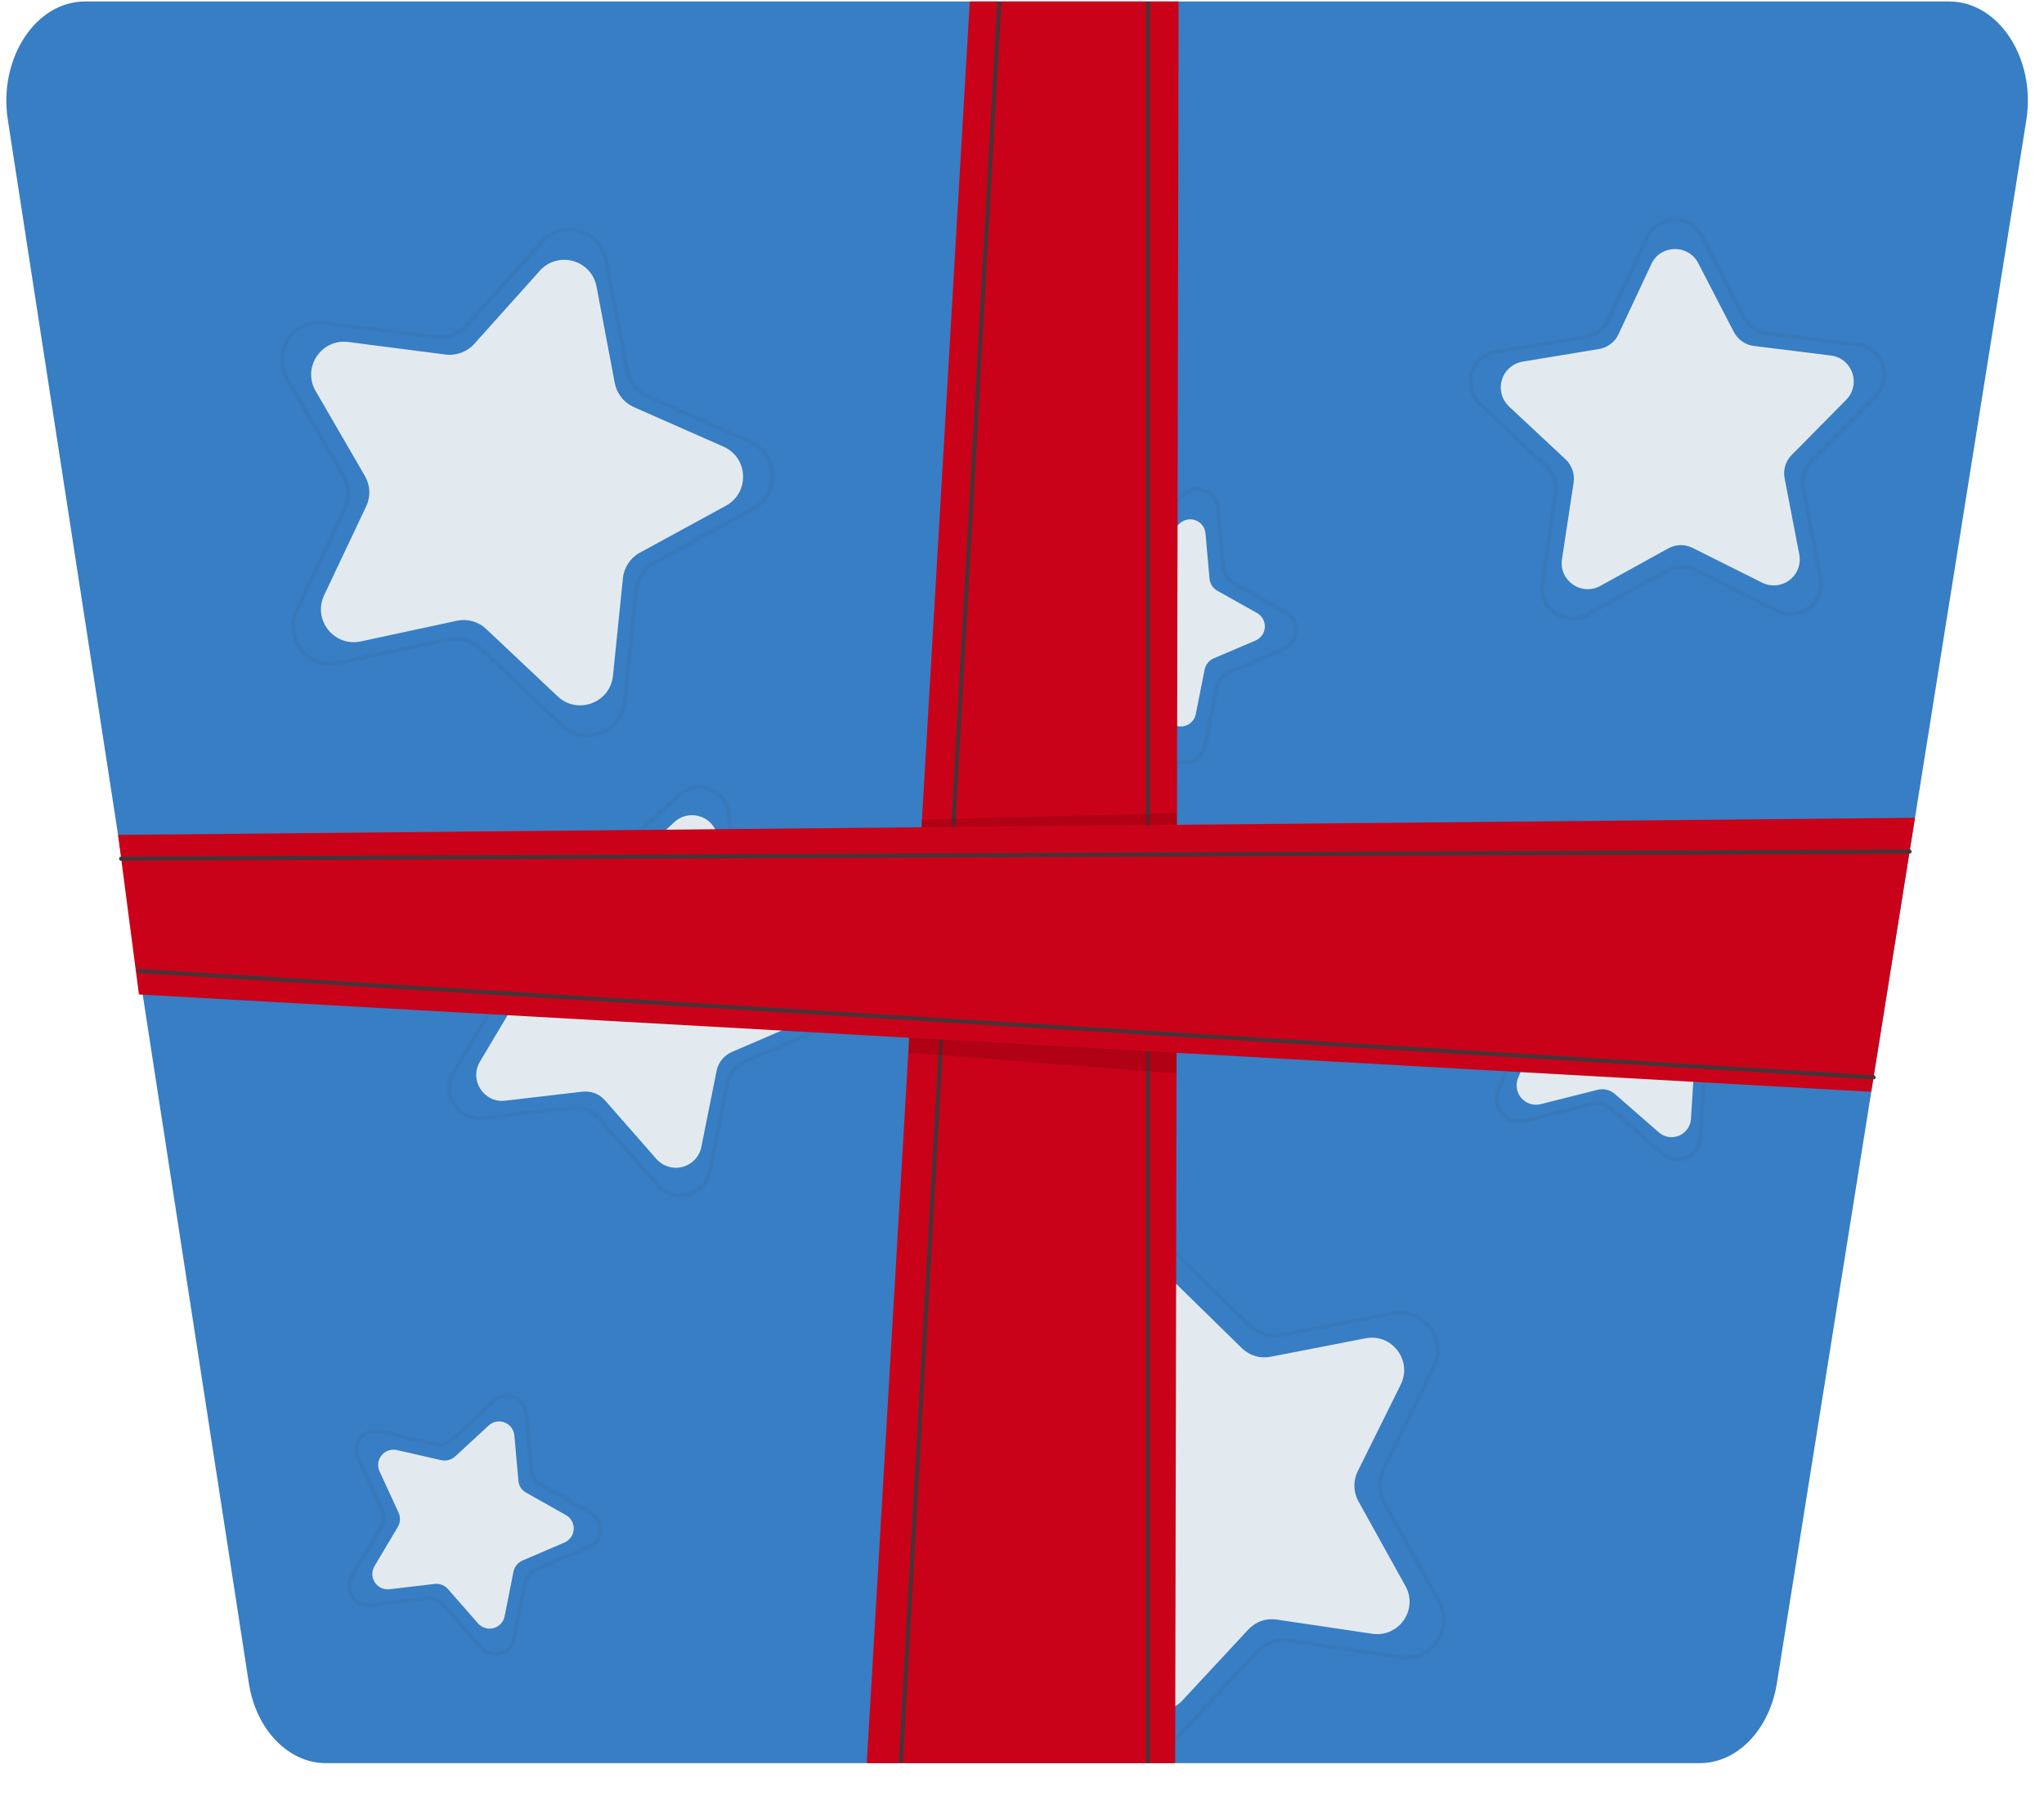 <svg width="33" height="29" viewBox="0 0 33 29" fill="none" xmlns="http://www.w3.org/2000/svg">
    <path
        d="M31.469 0.024H1.372C0.575 0.024 -0.026 0.943 0.126 1.932L4.017 27.174C4.131 27.927 4.655 28.47 5.262 28.47H27.442C28.047 28.47 28.566 27.932 28.687 27.183L32.714 1.943C32.873 0.952 32.273 0.024 31.469 0.024Z"
        fill="#377EC4" />
    <path
        d="M25.836 9.461L26.936 8.854C26.996 8.821 27.062 8.804 27.131 8.802C27.198 8.801 27.266 8.817 27.327 8.847L28.448 9.408C28.518 9.443 28.597 9.458 28.675 9.451C28.753 9.444 28.828 9.415 28.89 9.368C28.953 9.32 29.001 9.256 29.029 9.183C29.057 9.11 29.064 9.03 29.049 8.953L28.812 7.721C28.799 7.654 28.803 7.586 28.822 7.521C28.842 7.455 28.877 7.396 28.925 7.348L29.808 6.454C30.051 6.204 29.905 5.785 29.561 5.741L28.316 5.586C28.248 5.578 28.183 5.553 28.127 5.513C28.071 5.474 28.025 5.422 27.993 5.361L27.417 4.248C27.256 3.939 26.81 3.948 26.662 4.261L26.13 5.398C26.101 5.46 26.058 5.514 26.003 5.555C25.949 5.596 25.886 5.623 25.819 5.635L24.58 5.84C24.503 5.853 24.431 5.888 24.372 5.94C24.314 5.991 24.27 6.059 24.248 6.133C24.225 6.208 24.224 6.288 24.244 6.364C24.264 6.44 24.305 6.508 24.361 6.562L25.278 7.419C25.327 7.466 25.364 7.524 25.387 7.589C25.409 7.653 25.415 7.722 25.406 7.79L25.218 9.03C25.165 9.375 25.532 9.629 25.836 9.461Z"
        fill="#E3EAEF" />
    <g opacity="0.25">
        <path opacity="0.25"
            d="M25.384 10.019C25.473 10.019 25.561 9.996 25.638 9.953L26.928 9.242C26.993 9.207 27.065 9.187 27.14 9.186C27.214 9.184 27.287 9.201 27.354 9.233L28.67 9.894C28.757 9.937 28.855 9.956 28.953 9.947C29.051 9.938 29.144 9.901 29.222 9.842C29.3 9.783 29.36 9.703 29.395 9.611C29.43 9.52 29.439 9.42 29.42 9.324L29.144 7.88C29.13 7.807 29.134 7.731 29.155 7.659C29.177 7.588 29.216 7.523 29.268 7.469L30.301 6.423C30.37 6.353 30.417 6.265 30.439 6.169C30.46 6.074 30.454 5.974 30.422 5.881C30.39 5.789 30.333 5.707 30.257 5.645C30.181 5.583 30.089 5.544 29.992 5.531L28.533 5.35C28.459 5.341 28.388 5.313 28.327 5.271C28.266 5.228 28.216 5.171 28.182 5.105L27.504 3.798C27.459 3.711 27.39 3.638 27.306 3.588C27.221 3.538 27.124 3.512 27.026 3.514C26.928 3.516 26.833 3.546 26.75 3.599C26.668 3.653 26.603 3.729 26.561 3.818L25.936 5.149C25.905 5.217 25.858 5.275 25.799 5.32C25.739 5.366 25.67 5.395 25.596 5.407L24.146 5.648C24.049 5.664 23.959 5.707 23.886 5.771C23.812 5.836 23.758 5.92 23.73 6.013C23.701 6.107 23.699 6.207 23.724 6.301C23.75 6.396 23.801 6.482 23.872 6.549L24.945 7.556C24.999 7.606 25.041 7.67 25.065 7.74C25.09 7.811 25.097 7.886 25.086 7.96L24.866 9.415C24.85 9.511 24.863 9.611 24.901 9.701C24.94 9.791 25.003 9.869 25.084 9.925C25.172 9.985 25.277 10.019 25.384 10.019ZM25.607 9.896C25.532 9.938 25.447 9.958 25.361 9.953C25.275 9.948 25.192 9.919 25.122 9.869C25.05 9.821 24.995 9.753 24.961 9.674C24.927 9.595 24.917 9.508 24.932 9.423L25.15 7.968C25.163 7.884 25.155 7.798 25.128 7.718C25.1 7.638 25.053 7.565 24.991 7.507L23.916 6.502C23.854 6.444 23.809 6.369 23.787 6.286C23.765 6.203 23.766 6.116 23.791 6.033C23.816 5.951 23.863 5.878 23.927 5.821C23.991 5.764 24.07 5.726 24.155 5.712L25.607 5.473C25.691 5.459 25.771 5.425 25.839 5.373C25.907 5.322 25.962 5.255 25.998 5.178L26.623 3.846C26.659 3.769 26.716 3.703 26.788 3.656C26.86 3.609 26.944 3.583 27.029 3.581C27.115 3.58 27.199 3.602 27.273 3.645C27.347 3.689 27.407 3.753 27.447 3.829L28.122 5.136C28.161 5.211 28.218 5.276 28.288 5.325C28.358 5.373 28.439 5.404 28.524 5.414L29.983 5.597C30.069 5.607 30.149 5.641 30.216 5.695C30.283 5.749 30.333 5.82 30.361 5.902C30.389 5.983 30.395 6.07 30.376 6.154C30.357 6.238 30.315 6.315 30.255 6.377L29.222 7.423C29.162 7.484 29.118 7.558 29.093 7.64C29.068 7.721 29.063 7.807 29.078 7.891L29.356 9.337C29.372 9.421 29.364 9.508 29.334 9.588C29.303 9.668 29.25 9.737 29.182 9.789C29.114 9.841 29.033 9.872 28.948 9.88C28.863 9.888 28.777 9.872 28.701 9.834L27.385 9.174C27.308 9.136 27.224 9.117 27.138 9.119C27.053 9.121 26.969 9.144 26.895 9.185L25.607 9.896Z"
            fill="#453438" />
    </g>
    <path
        d="M5.825 10.357L7.375 10.024C7.459 10.005 7.546 10.008 7.628 10.031C7.711 10.054 7.787 10.097 7.849 10.156L9.004 11.245C9.322 11.545 9.85 11.351 9.896 10.913L10.057 9.335C10.066 9.249 10.096 9.167 10.143 9.096C10.191 9.024 10.255 8.965 10.331 8.924L11.722 8.165C12.106 7.953 12.084 7.392 11.682 7.213L10.232 6.573C10.153 6.537 10.084 6.484 10.031 6.416C9.977 6.348 9.941 6.269 9.925 6.184L9.631 4.628C9.549 4.195 9.009 4.045 8.715 4.372L7.657 5.553C7.6 5.617 7.527 5.665 7.447 5.695C7.366 5.725 7.279 5.736 7.194 5.725L5.622 5.522C5.187 5.467 4.875 5.935 5.096 6.314L5.891 7.685C5.934 7.76 5.959 7.843 5.962 7.929C5.966 8.015 5.948 8.1 5.911 8.178L5.233 9.611C5.045 10.008 5.394 10.45 5.825 10.357Z"
        fill="#E3EAEF" />
    <g opacity="0.25">
        <path opacity="0.25"
            d="M9.483 11.909C9.56 11.909 9.636 11.895 9.708 11.869C9.819 11.828 9.917 11.757 9.989 11.663C10.062 11.569 10.107 11.457 10.119 11.339L10.302 9.549C10.311 9.457 10.343 9.369 10.394 9.292C10.445 9.215 10.514 9.151 10.596 9.107L12.174 8.244C12.279 8.188 12.366 8.103 12.425 7.999C12.483 7.896 12.512 7.778 12.507 7.659C12.502 7.54 12.463 7.425 12.396 7.327C12.328 7.229 12.235 7.152 12.126 7.105L10.481 6.376C10.396 6.339 10.322 6.282 10.264 6.21C10.207 6.137 10.168 6.052 10.152 5.961L9.818 4.193C9.796 4.076 9.741 3.968 9.661 3.881C9.581 3.794 9.478 3.731 9.364 3.699C9.249 3.667 9.129 3.668 9.015 3.701C8.901 3.734 8.798 3.798 8.719 3.886L7.518 5.226C7.456 5.294 7.379 5.347 7.292 5.379C7.206 5.412 7.113 5.423 7.021 5.411L5.237 5.182C5.12 5.167 5 5.185 4.892 5.234C4.784 5.283 4.692 5.361 4.626 5.46C4.561 5.559 4.524 5.674 4.52 5.793C4.517 5.911 4.546 6.028 4.606 6.131L5.509 7.688C5.556 7.767 5.582 7.857 5.586 7.95C5.59 8.042 5.571 8.134 5.531 8.217L4.762 9.845C4.711 9.952 4.691 10.071 4.705 10.188C4.718 10.306 4.764 10.418 4.838 10.511C4.911 10.604 5.009 10.674 5.121 10.714C5.233 10.754 5.353 10.762 5.469 10.737L7.229 10.359C7.319 10.34 7.413 10.342 7.502 10.367C7.591 10.392 7.673 10.437 7.741 10.5L9.05 11.737C9.167 11.847 9.322 11.909 9.483 11.909ZM9.187 3.74C9.241 3.74 9.294 3.747 9.346 3.762C9.449 3.789 9.542 3.845 9.614 3.923C9.686 4.002 9.734 4.099 9.752 4.204L10.086 5.972C10.105 6.074 10.148 6.169 10.212 6.25C10.277 6.33 10.36 6.394 10.454 6.436L12.099 7.164C12.197 7.206 12.281 7.276 12.341 7.363C12.401 7.451 12.435 7.555 12.439 7.661C12.445 7.767 12.42 7.873 12.368 7.966C12.315 8.059 12.237 8.134 12.143 8.184L10.562 9.048C10.472 9.098 10.395 9.169 10.338 9.255C10.281 9.341 10.246 9.44 10.236 9.542L10.053 11.333C10.042 11.438 10.001 11.539 9.936 11.623C9.871 11.707 9.784 11.772 9.684 11.809C9.584 11.845 9.476 11.854 9.372 11.833C9.268 11.811 9.172 11.761 9.094 11.688L7.785 10.452C7.71 10.382 7.619 10.33 7.52 10.303C7.42 10.275 7.316 10.272 7.215 10.293L5.456 10.673C5.352 10.695 5.244 10.688 5.144 10.652C5.044 10.616 4.956 10.552 4.89 10.469C4.824 10.386 4.783 10.285 4.771 10.18C4.759 10.074 4.776 9.967 4.822 9.871L5.59 8.244C5.635 8.151 5.656 8.049 5.652 7.946C5.648 7.843 5.618 7.743 5.566 7.654L4.663 6.098C4.609 6.006 4.583 5.901 4.586 5.794C4.589 5.688 4.621 5.584 4.68 5.496C4.739 5.407 4.822 5.337 4.919 5.292C5.015 5.248 5.123 5.232 5.228 5.246L7.012 5.475C7.115 5.489 7.219 5.477 7.316 5.441C7.413 5.405 7.499 5.347 7.569 5.27L8.77 3.93C8.822 3.87 8.886 3.823 8.958 3.79C9.03 3.757 9.108 3.74 9.187 3.74Z"
            fill="#453438" />
    </g>
    <path
        d="M19.093 27.454L20.155 26.311C20.213 26.249 20.285 26.202 20.365 26.174C20.445 26.146 20.531 26.139 20.614 26.152L22.157 26.381C22.586 26.443 22.902 25.988 22.69 25.609L21.932 24.242C21.891 24.168 21.868 24.085 21.866 24C21.864 23.916 21.883 23.832 21.921 23.756L22.615 22.357C22.807 21.968 22.471 21.526 22.045 21.61L20.513 21.908C20.43 21.924 20.345 21.92 20.264 21.896C20.183 21.872 20.109 21.828 20.049 21.769L18.932 20.674C18.863 20.606 18.775 20.558 18.68 20.537C18.585 20.515 18.486 20.521 18.394 20.553C18.302 20.586 18.221 20.643 18.16 20.719C18.099 20.795 18.06 20.887 18.049 20.983L17.861 22.535C17.851 22.619 17.821 22.7 17.773 22.769C17.724 22.839 17.66 22.896 17.585 22.935L16.203 23.659C15.819 23.86 15.832 24.414 16.225 24.598L17.64 25.258C17.717 25.293 17.784 25.347 17.835 25.414C17.886 25.482 17.92 25.561 17.934 25.644L18.195 27.185C18.267 27.613 18.797 27.772 19.093 27.454Z"
        fill="#E3EAEF" />
    <g opacity="0.25">
        <path opacity="0.25"
            d="M18.606 28.239C18.693 28.238 18.78 28.22 18.86 28.185C18.94 28.149 19.012 28.098 19.072 28.033L20.31 26.702C20.373 26.634 20.452 26.582 20.54 26.551C20.628 26.52 20.722 26.511 20.814 26.525L22.613 26.793C22.731 26.809 22.852 26.793 22.962 26.745C23.071 26.697 23.165 26.62 23.233 26.521C23.301 26.423 23.34 26.308 23.346 26.188C23.352 26.069 23.324 25.95 23.267 25.845L22.383 24.256C22.338 24.174 22.313 24.082 22.311 23.989C22.308 23.896 22.329 23.803 22.37 23.719L23.178 22.09C23.232 21.982 23.254 21.862 23.242 21.742C23.23 21.623 23.185 21.509 23.112 21.414C23.04 21.319 22.943 21.245 22.831 21.203C22.719 21.16 22.598 21.15 22.48 21.174L20.697 21.52C20.605 21.539 20.511 21.534 20.422 21.508C20.332 21.481 20.251 21.433 20.184 21.368L18.886 20.092C18.8 20.008 18.693 19.95 18.576 19.924C18.459 19.898 18.337 19.906 18.224 19.946C18.111 19.985 18.012 20.056 17.937 20.149C17.862 20.242 17.814 20.355 17.8 20.474L17.581 22.28C17.57 22.372 17.537 22.461 17.484 22.537C17.431 22.614 17.36 22.676 17.277 22.719L15.667 23.562C15.561 23.618 15.473 23.702 15.412 23.805C15.352 23.908 15.321 24.026 15.324 24.146C15.327 24.265 15.363 24.382 15.428 24.482C15.493 24.582 15.585 24.662 15.694 24.713L17.343 25.481C17.427 25.52 17.501 25.58 17.558 25.654C17.614 25.728 17.652 25.815 17.667 25.907L17.97 27.702C17.99 27.82 18.042 27.931 18.122 28.021C18.202 28.111 18.305 28.176 18.42 28.21C18.48 28.229 18.543 28.239 18.606 28.239ZM20.73 26.453C20.642 26.452 20.555 26.471 20.474 26.506C20.393 26.541 20.321 26.593 20.262 26.658L19.023 27.989C18.951 28.069 18.858 28.126 18.755 28.154C18.652 28.182 18.542 28.18 18.44 28.148C18.337 28.117 18.244 28.058 18.173 27.977C18.101 27.897 18.054 27.797 18.036 27.691L17.732 25.896C17.714 25.794 17.672 25.697 17.609 25.614C17.546 25.531 17.464 25.465 17.369 25.421L15.722 24.653C15.625 24.608 15.542 24.536 15.483 24.446C15.424 24.356 15.391 24.251 15.389 24.143C15.386 24.035 15.413 23.929 15.467 23.837C15.522 23.744 15.602 23.669 15.698 23.62L17.308 22.779C17.4 22.73 17.479 22.66 17.538 22.574C17.597 22.488 17.635 22.39 17.648 22.286L17.866 20.48C17.879 20.373 17.921 20.273 17.989 20.189C18.056 20.105 18.145 20.042 18.247 20.006C18.348 19.971 18.458 19.965 18.562 19.988C18.667 20.012 18.763 20.065 18.84 20.14L20.138 21.414C20.212 21.487 20.303 21.541 20.403 21.571C20.502 21.601 20.608 21.606 20.71 21.586L22.492 21.238C22.597 21.216 22.706 21.225 22.807 21.263C22.907 21.302 22.995 21.368 23.059 21.454C23.125 21.539 23.165 21.642 23.176 21.749C23.186 21.856 23.166 21.964 23.119 22.061L22.311 23.69C22.265 23.784 22.242 23.886 22.244 23.99C22.247 24.094 22.274 24.195 22.324 24.287L23.207 25.878C23.26 25.972 23.285 26.079 23.28 26.186C23.275 26.294 23.24 26.397 23.178 26.486C23.118 26.575 23.034 26.645 22.935 26.688C22.837 26.73 22.728 26.744 22.622 26.726L20.825 26.459C20.793 26.455 20.762 26.453 20.73 26.453Z"
            fill="#453438" />
    </g>
    <path
        d="M11.323 18.519L11.57 17.287C11.584 17.221 11.614 17.158 11.657 17.106C11.7 17.053 11.755 17.012 11.818 16.985L12.97 16.49C13.042 16.459 13.104 16.409 13.149 16.345C13.193 16.28 13.219 16.205 13.224 16.127C13.228 16.049 13.211 15.971 13.173 15.902C13.136 15.833 13.08 15.776 13.012 15.738L11.917 15.124C11.858 15.09 11.807 15.043 11.77 14.986C11.733 14.928 11.711 14.863 11.705 14.795L11.59 13.545C11.584 13.467 11.555 13.393 11.508 13.33C11.461 13.267 11.397 13.219 11.324 13.191C11.251 13.163 11.171 13.155 11.094 13.17C11.017 13.185 10.946 13.22 10.888 13.274L9.965 14.124C9.916 14.17 9.855 14.204 9.789 14.222C9.724 14.239 9.654 14.241 9.588 14.225L8.363 13.947C8.286 13.929 8.206 13.934 8.132 13.959C8.058 13.985 7.992 14.03 7.943 14.091C7.893 14.152 7.862 14.226 7.852 14.304C7.843 14.382 7.855 14.461 7.888 14.532L8.411 15.674C8.44 15.735 8.453 15.803 8.449 15.871C8.446 15.939 8.426 16.006 8.391 16.064L7.749 17.142C7.57 17.44 7.813 17.815 8.157 17.773L9.405 17.627C9.472 17.62 9.541 17.629 9.604 17.653C9.668 17.678 9.724 17.718 9.769 17.769L10.597 18.714C10.649 18.772 10.716 18.816 10.79 18.838C10.865 18.861 10.945 18.862 11.02 18.842C11.096 18.822 11.164 18.781 11.218 18.724C11.271 18.667 11.308 18.596 11.323 18.519Z"
        fill="#E3EAEF" />
    <g opacity="0.25">
        <path opacity="0.25"
            d="M10.984 19.339C11.03 19.339 11.075 19.334 11.119 19.321C11.213 19.297 11.298 19.246 11.364 19.175C11.431 19.105 11.476 19.017 11.494 18.922L11.779 17.497C11.794 17.425 11.826 17.358 11.873 17.301C11.919 17.243 11.979 17.198 12.046 17.168L13.382 16.597C13.471 16.558 13.547 16.496 13.603 16.416C13.658 16.337 13.69 16.244 13.695 16.147C13.7 16.05 13.678 15.954 13.632 15.869C13.585 15.784 13.515 15.714 13.431 15.667L12.165 14.954C12.101 14.918 12.047 14.867 12.007 14.806C11.967 14.744 11.943 14.674 11.936 14.601L11.803 13.155C11.795 13.058 11.76 12.965 11.701 12.888C11.643 12.81 11.564 12.75 11.473 12.715C11.383 12.68 11.284 12.671 11.188 12.69C11.093 12.708 11.005 12.753 10.934 12.819L9.865 13.804C9.811 13.854 9.746 13.889 9.675 13.908C9.604 13.927 9.53 13.928 9.459 13.912L8.041 13.589C7.947 13.568 7.848 13.573 7.756 13.604C7.664 13.636 7.583 13.693 7.521 13.768C7.46 13.844 7.421 13.935 7.41 14.031C7.398 14.128 7.413 14.226 7.454 14.314L8.061 15.634C8.092 15.701 8.105 15.774 8.101 15.848C8.097 15.921 8.075 15.993 8.037 16.056L7.293 17.303C7.244 17.387 7.219 17.482 7.221 17.579C7.223 17.675 7.252 17.77 7.305 17.851C7.358 17.932 7.432 17.997 7.52 18.038C7.607 18.079 7.704 18.096 7.801 18.085L9.244 17.917C9.317 17.909 9.391 17.918 9.46 17.945C9.528 17.971 9.589 18.014 9.637 18.069L10.594 19.162C10.642 19.218 10.702 19.262 10.77 19.293C10.837 19.323 10.91 19.339 10.984 19.339ZM11.282 12.746C11.34 12.747 11.396 12.757 11.45 12.777C11.529 12.807 11.598 12.859 11.649 12.926C11.7 12.994 11.73 13.075 11.737 13.159L11.87 14.607C11.877 14.691 11.904 14.772 11.95 14.842C11.996 14.913 12.059 14.971 12.132 15.011L13.4 15.725C13.473 15.766 13.533 15.828 13.574 15.902C13.614 15.976 13.633 16.06 13.629 16.144C13.624 16.229 13.596 16.31 13.548 16.38C13.5 16.449 13.433 16.503 13.355 16.537L12.02 17.109C11.942 17.142 11.874 17.193 11.821 17.259C11.768 17.324 11.731 17.401 11.715 17.484L11.43 18.908C11.413 18.991 11.373 19.067 11.316 19.129C11.258 19.19 11.184 19.234 11.102 19.256C11.021 19.278 10.934 19.276 10.854 19.252C10.773 19.228 10.7 19.181 10.644 19.118L9.686 18.025C9.631 17.962 9.561 17.913 9.482 17.882C9.404 17.852 9.319 17.841 9.236 17.851L7.792 18.018C7.708 18.028 7.623 18.015 7.546 17.979C7.469 17.943 7.404 17.886 7.358 17.815C7.312 17.744 7.287 17.661 7.286 17.577C7.284 17.492 7.307 17.409 7.35 17.336L8.094 16.089C8.137 16.016 8.162 15.934 8.167 15.85C8.172 15.766 8.156 15.682 8.121 15.605L7.514 14.285C7.478 14.208 7.465 14.123 7.475 14.039C7.485 13.955 7.519 13.875 7.573 13.809C7.626 13.744 7.697 13.694 7.777 13.667C7.857 13.639 7.943 13.634 8.026 13.654L9.443 13.976C9.525 13.995 9.611 13.993 9.692 13.972C9.774 13.95 9.849 13.909 9.911 13.852L10.98 12.868C11.062 12.79 11.17 12.747 11.282 12.746Z"
            fill="#453438" />
    </g>
    <path
        d="M8.147 26.099L8.29 25.377C8.298 25.338 8.316 25.301 8.341 25.27C8.367 25.239 8.399 25.214 8.436 25.198L9.114 24.907C9.156 24.889 9.192 24.859 9.218 24.821C9.245 24.784 9.26 24.739 9.262 24.693C9.265 24.648 9.255 24.602 9.233 24.562C9.211 24.521 9.178 24.488 9.138 24.465L8.496 24.103C8.46 24.084 8.43 24.057 8.408 24.023C8.386 23.99 8.373 23.951 8.37 23.911L8.304 23.176C8.299 23.13 8.282 23.086 8.254 23.05C8.227 23.013 8.189 22.985 8.146 22.969C8.103 22.952 8.057 22.948 8.012 22.956C7.966 22.965 7.925 22.986 7.891 23.017L7.348 23.518C7.318 23.545 7.282 23.565 7.243 23.575C7.205 23.585 7.164 23.586 7.125 23.578L6.407 23.414C6.362 23.404 6.315 23.407 6.272 23.422C6.229 23.436 6.19 23.463 6.161 23.499C6.132 23.534 6.113 23.577 6.107 23.623C6.101 23.668 6.108 23.715 6.127 23.756L6.436 24.428C6.452 24.464 6.459 24.504 6.457 24.544C6.455 24.584 6.443 24.623 6.422 24.657L6.045 25.291C6.022 25.331 6.01 25.376 6.011 25.422C6.012 25.468 6.026 25.512 6.051 25.551C6.076 25.589 6.111 25.62 6.152 25.64C6.194 25.659 6.24 25.667 6.286 25.662L7.019 25.576C7.058 25.571 7.099 25.577 7.136 25.591C7.173 25.606 7.206 25.629 7.233 25.66L7.718 26.214C7.749 26.248 7.788 26.274 7.833 26.287C7.877 26.301 7.924 26.301 7.968 26.29C8.013 26.277 8.053 26.253 8.085 26.22C8.116 26.186 8.138 26.144 8.147 26.099Z"
        fill="#E3EAEF" />
    <g opacity="0.25">
        <path opacity="0.25"
            d="M7.997 26.744C8.027 26.743 8.057 26.739 8.086 26.733C8.147 26.716 8.203 26.683 8.246 26.637C8.29 26.59 8.319 26.532 8.331 26.47L8.512 25.569C8.521 25.525 8.54 25.484 8.568 25.45C8.596 25.415 8.632 25.388 8.673 25.37L9.519 25.008C9.577 24.983 9.628 24.942 9.664 24.89C9.7 24.838 9.721 24.776 9.724 24.712C9.729 24.649 9.715 24.585 9.684 24.529C9.654 24.473 9.608 24.427 9.552 24.397L8.75 23.946C8.712 23.925 8.679 23.894 8.654 23.857C8.63 23.819 8.615 23.776 8.611 23.732L8.527 22.816C8.522 22.753 8.499 22.692 8.461 22.641C8.423 22.59 8.371 22.551 8.311 22.529C8.252 22.506 8.187 22.5 8.125 22.513C8.062 22.525 8.004 22.554 7.958 22.597L7.282 23.22C7.249 23.25 7.21 23.272 7.167 23.284C7.124 23.295 7.078 23.296 7.035 23.286L6.138 23.081C6.076 23.067 6.011 23.07 5.951 23.091C5.891 23.112 5.838 23.15 5.798 23.2C5.758 23.249 5.732 23.308 5.723 23.371C5.715 23.434 5.725 23.498 5.752 23.555L6.136 24.392C6.155 24.433 6.164 24.477 6.161 24.522C6.159 24.567 6.146 24.61 6.123 24.648L5.651 25.437C5.619 25.492 5.603 25.554 5.605 25.617C5.606 25.681 5.626 25.742 5.66 25.796C5.695 25.849 5.743 25.892 5.8 25.919C5.857 25.946 5.921 25.957 5.984 25.951L6.898 25.843C6.942 25.838 6.987 25.844 7.028 25.86C7.07 25.877 7.107 25.902 7.136 25.936L7.741 26.627C7.773 26.663 7.813 26.693 7.857 26.713C7.901 26.733 7.949 26.744 7.997 26.744ZM8.187 22.573C8.221 22.573 8.255 22.578 8.287 22.591C8.335 22.609 8.377 22.64 8.407 22.681C8.438 22.722 8.457 22.771 8.461 22.823L8.545 23.739C8.551 23.794 8.569 23.846 8.599 23.892C8.629 23.938 8.669 23.977 8.717 24.004L9.519 24.454C9.564 24.479 9.601 24.516 9.625 24.561C9.65 24.606 9.661 24.657 9.658 24.708C9.656 24.76 9.64 24.81 9.611 24.852C9.581 24.894 9.54 24.927 9.492 24.947L8.647 25.309C8.596 25.331 8.552 25.365 8.517 25.408C8.482 25.451 8.459 25.502 8.448 25.556L8.267 26.457C8.257 26.507 8.233 26.554 8.198 26.591C8.163 26.629 8.118 26.656 8.068 26.669C8.019 26.682 7.966 26.681 7.918 26.666C7.869 26.651 7.825 26.622 7.792 26.582L7.185 25.891C7.148 25.85 7.102 25.818 7.051 25.798C7 25.778 6.944 25.771 6.889 25.777L5.977 25.885C5.926 25.892 5.874 25.883 5.828 25.861C5.781 25.84 5.742 25.805 5.715 25.761C5.686 25.719 5.669 25.669 5.668 25.617C5.667 25.566 5.681 25.516 5.708 25.472L6.178 24.681C6.207 24.634 6.224 24.58 6.227 24.525C6.23 24.469 6.219 24.414 6.196 24.364L5.812 23.529C5.791 23.482 5.783 23.431 5.79 23.38C5.797 23.33 5.818 23.282 5.85 23.242C5.882 23.203 5.925 23.173 5.973 23.156C6.021 23.139 6.073 23.136 6.123 23.147L7.019 23.35C7.073 23.362 7.129 23.361 7.183 23.347C7.236 23.333 7.285 23.306 7.326 23.268L8.002 22.646C8.052 22.599 8.119 22.573 8.187 22.573Z"
            fill="#453438" />
    </g>
    <path
        d="M19.305 11.534L19.449 10.81C19.457 10.77 19.474 10.734 19.5 10.703C19.525 10.671 19.558 10.647 19.594 10.631L20.272 10.342C20.314 10.323 20.351 10.294 20.377 10.256C20.403 10.219 20.418 10.174 20.421 10.128C20.423 10.083 20.413 10.037 20.391 9.997C20.369 9.956 20.336 9.923 20.297 9.9L19.652 9.538C19.617 9.518 19.588 9.491 19.566 9.457C19.545 9.424 19.532 9.386 19.528 9.346L19.462 8.611C19.458 8.565 19.441 8.521 19.413 8.484C19.385 8.447 19.347 8.418 19.304 8.402C19.261 8.385 19.214 8.381 19.168 8.39C19.123 8.399 19.081 8.42 19.047 8.452L18.506 8.951C18.476 8.978 18.441 8.998 18.402 9.008C18.363 9.018 18.322 9.019 18.283 9.01L17.565 8.847C17.52 8.837 17.473 8.839 17.43 8.854C17.386 8.869 17.347 8.896 17.318 8.932C17.289 8.968 17.27 9.011 17.264 9.057C17.259 9.103 17.266 9.149 17.285 9.191L17.594 9.86C17.611 9.897 17.618 9.937 17.616 9.977C17.613 10.017 17.602 10.056 17.581 10.09L17.203 10.724C17.179 10.763 17.167 10.809 17.167 10.855C17.168 10.901 17.182 10.946 17.207 10.985C17.232 11.024 17.268 11.055 17.31 11.074C17.352 11.093 17.398 11.101 17.444 11.095L18.177 11.011C18.217 11.005 18.257 11.01 18.294 11.024C18.332 11.039 18.365 11.062 18.391 11.092L18.877 11.646C18.907 11.681 18.947 11.707 18.991 11.72C19.035 11.734 19.081 11.735 19.126 11.723C19.171 11.711 19.211 11.687 19.242 11.654C19.274 11.621 19.296 11.579 19.305 11.534Z"
        fill="#E3EAEF" />
    <g opacity="0.25">
        <path opacity="0.25"
            d="M19.134 12.345C19.166 12.345 19.198 12.34 19.229 12.332C19.293 12.315 19.352 12.28 19.398 12.231C19.443 12.182 19.474 12.121 19.487 12.056L19.679 11.102C19.688 11.055 19.708 11.012 19.737 10.975C19.767 10.938 19.805 10.909 19.849 10.89L20.745 10.508C20.807 10.482 20.86 10.438 20.898 10.383C20.937 10.328 20.959 10.263 20.962 10.196C20.966 10.129 20.951 10.062 20.918 10.004C20.886 9.945 20.837 9.896 20.779 9.863L19.931 9.389C19.89 9.365 19.855 9.332 19.829 9.292C19.803 9.252 19.787 9.206 19.783 9.159L19.695 8.19C19.688 8.123 19.663 8.06 19.623 8.007C19.583 7.953 19.528 7.912 19.466 7.888C19.404 7.864 19.336 7.858 19.27 7.87C19.204 7.883 19.143 7.913 19.094 7.958L18.379 8.618C18.343 8.65 18.301 8.673 18.256 8.685C18.21 8.697 18.162 8.699 18.116 8.689L17.166 8.472C17.101 8.458 17.033 8.462 16.97 8.484C16.907 8.506 16.852 8.545 16.809 8.597C16.767 8.648 16.74 8.711 16.732 8.777C16.723 8.843 16.733 8.911 16.76 8.971L17.166 9.857C17.186 9.9 17.195 9.947 17.193 9.995C17.19 10.042 17.176 10.088 17.151 10.128L16.654 10.965C16.619 11.022 16.602 11.088 16.603 11.155C16.604 11.222 16.624 11.287 16.661 11.343C16.696 11.4 16.748 11.445 16.808 11.474C16.869 11.502 16.937 11.513 17.003 11.504L17.97 11.391C18.017 11.386 18.065 11.392 18.109 11.41C18.154 11.427 18.193 11.455 18.224 11.491L18.864 12.221C18.898 12.26 18.939 12.291 18.986 12.312C19.032 12.334 19.083 12.345 19.134 12.345ZM19.423 12.043C19.412 12.096 19.387 12.146 19.349 12.186C19.312 12.226 19.264 12.254 19.211 12.268C19.159 12.283 19.103 12.282 19.051 12.266C18.998 12.25 18.951 12.22 18.915 12.179L18.275 11.446C18.236 11.403 18.187 11.369 18.133 11.348C18.078 11.326 18.02 11.319 17.961 11.325L16.997 11.44C16.942 11.446 16.887 11.437 16.837 11.414C16.788 11.391 16.746 11.354 16.716 11.308C16.686 11.262 16.669 11.209 16.668 11.154C16.667 11.099 16.681 11.045 16.709 10.998L17.208 10.162C17.239 10.112 17.256 10.055 17.259 9.997C17.262 9.939 17.251 9.881 17.226 9.828L16.82 8.945C16.797 8.895 16.789 8.84 16.796 8.786C16.803 8.732 16.825 8.681 16.859 8.638C16.893 8.596 16.939 8.564 16.991 8.546C17.042 8.528 17.098 8.525 17.151 8.537L18.1 8.753C18.157 8.766 18.216 8.765 18.272 8.75C18.328 8.735 18.38 8.706 18.423 8.667L19.138 8.007C19.178 7.97 19.228 7.945 19.282 7.935C19.336 7.925 19.391 7.93 19.442 7.95C19.493 7.97 19.537 8.003 19.57 8.047C19.603 8.09 19.623 8.142 19.628 8.196L19.716 9.166C19.722 9.223 19.742 9.279 19.773 9.328C19.805 9.376 19.847 9.417 19.898 9.446L20.745 9.923C20.793 9.949 20.833 9.989 20.859 10.036C20.886 10.084 20.898 10.138 20.896 10.193C20.893 10.248 20.875 10.3 20.844 10.345C20.812 10.39 20.769 10.425 20.719 10.446L19.825 10.83C19.771 10.853 19.724 10.889 19.687 10.934C19.65 10.979 19.625 11.032 19.613 11.089L19.423 12.043Z"
            fill="#453438" />
    </g>
    <path
        d="M27.3 18.069L27.359 17.131C27.363 17.08 27.378 17.031 27.405 16.987C27.431 16.944 27.468 16.907 27.512 16.881L28.32 16.4C28.37 16.37 28.411 16.326 28.438 16.274C28.464 16.222 28.476 16.164 28.471 16.105C28.466 16.047 28.445 15.991 28.41 15.944C28.375 15.897 28.328 15.861 28.273 15.839L27.401 15.49C27.354 15.471 27.312 15.441 27.279 15.403C27.247 15.365 27.223 15.319 27.211 15.27L27.004 14.353C26.991 14.296 26.962 14.244 26.921 14.202C26.88 14.161 26.828 14.131 26.771 14.118C26.714 14.104 26.654 14.107 26.598 14.125C26.543 14.144 26.494 14.178 26.456 14.223L25.856 14.945C25.823 14.984 25.781 15.015 25.734 15.034C25.686 15.053 25.635 15.061 25.584 15.055L24.65 14.972C24.592 14.966 24.533 14.977 24.48 15.003C24.428 15.03 24.384 15.07 24.353 15.12C24.322 15.171 24.306 15.228 24.307 15.287C24.308 15.346 24.325 15.403 24.357 15.453L24.858 16.245C24.885 16.288 24.901 16.338 24.905 16.388C24.909 16.439 24.9 16.49 24.88 16.537L24.511 17.4C24.488 17.454 24.48 17.514 24.489 17.572C24.497 17.63 24.522 17.684 24.561 17.729C24.599 17.774 24.649 17.807 24.705 17.824C24.761 17.842 24.821 17.843 24.878 17.828L25.787 17.599C25.837 17.586 25.888 17.585 25.938 17.596C25.988 17.608 26.034 17.632 26.072 17.665L26.779 18.283C26.823 18.322 26.877 18.348 26.934 18.358C26.992 18.368 27.052 18.361 27.106 18.339C27.16 18.317 27.207 18.279 27.241 18.232C27.276 18.184 27.296 18.128 27.3 18.069Z"
        fill="#E3EAEF" />
    <g opacity="0.25">
        <path opacity="0.25"
            d="M27.084 18.754C27.136 18.753 27.188 18.743 27.236 18.723C27.306 18.695 27.366 18.647 27.41 18.586C27.453 18.525 27.479 18.453 27.483 18.378L27.554 17.283C27.558 17.229 27.575 17.177 27.603 17.131C27.632 17.085 27.671 17.046 27.718 17.018L28.658 16.458C28.722 16.42 28.775 16.364 28.809 16.298C28.844 16.232 28.859 16.157 28.853 16.083C28.848 16.008 28.821 15.937 28.777 15.877C28.733 15.816 28.672 15.77 28.603 15.742L27.583 15.336C27.533 15.316 27.489 15.283 27.454 15.242C27.419 15.201 27.394 15.152 27.382 15.1L27.137 14.029C27.121 13.956 27.085 13.889 27.032 13.836C26.98 13.783 26.914 13.746 26.841 13.729C26.768 13.711 26.692 13.714 26.621 13.738C26.55 13.761 26.487 13.804 26.439 13.861L25.739 14.707C25.704 14.748 25.66 14.78 25.61 14.801C25.56 14.822 25.506 14.83 25.452 14.826L24.359 14.727C24.285 14.72 24.21 14.733 24.143 14.767C24.076 14.8 24.02 14.852 23.981 14.915C23.942 14.979 23.922 15.053 23.922 15.127C23.923 15.202 23.944 15.275 23.984 15.338L24.569 16.265C24.598 16.311 24.616 16.363 24.62 16.417C24.625 16.471 24.615 16.525 24.593 16.575L24.163 17.584C24.133 17.652 24.122 17.728 24.134 17.802C24.145 17.876 24.177 17.945 24.227 18.001C24.275 18.058 24.338 18.1 24.409 18.123C24.48 18.145 24.556 18.147 24.629 18.129L25.693 17.86C25.745 17.846 25.8 17.846 25.853 17.859C25.906 17.872 25.955 17.897 25.995 17.932L26.819 18.654C26.892 18.719 26.986 18.754 27.084 18.754ZM27.417 18.374C27.413 18.436 27.392 18.497 27.356 18.548C27.32 18.599 27.27 18.638 27.212 18.662C27.154 18.686 27.091 18.693 27.029 18.683C26.967 18.673 26.91 18.645 26.863 18.604L26.037 17.882C25.988 17.839 25.93 17.809 25.867 17.794C25.804 17.779 25.738 17.779 25.675 17.796L24.613 18.065C24.553 18.081 24.489 18.079 24.429 18.061C24.37 18.042 24.316 18.007 24.276 17.96C24.235 17.912 24.208 17.854 24.199 17.793C24.189 17.731 24.198 17.668 24.223 17.61L24.655 16.601C24.681 16.542 24.692 16.477 24.687 16.412C24.682 16.347 24.661 16.285 24.627 16.23L24.039 15.303C24.006 15.25 23.988 15.189 23.988 15.127C23.988 15.064 24.005 15.003 24.038 14.95C24.07 14.897 24.117 14.854 24.172 14.825C24.228 14.797 24.291 14.785 24.353 14.791L25.446 14.89C25.51 14.896 25.575 14.887 25.635 14.862C25.695 14.838 25.748 14.799 25.79 14.749L26.49 13.905C26.53 13.857 26.582 13.821 26.641 13.801C26.701 13.781 26.764 13.778 26.825 13.793C26.886 13.807 26.941 13.838 26.985 13.883C27.029 13.928 27.059 13.983 27.073 14.044L27.316 15.113C27.331 15.176 27.36 15.235 27.403 15.285C27.445 15.334 27.498 15.373 27.558 15.398L28.579 15.804C28.636 15.827 28.686 15.866 28.723 15.916C28.76 15.966 28.782 16.026 28.787 16.088C28.792 16.15 28.779 16.212 28.751 16.267C28.722 16.322 28.678 16.368 28.625 16.4L27.682 16.963C27.627 16.996 27.58 17.042 27.546 17.097C27.512 17.152 27.492 17.215 27.488 17.279L27.417 18.374Z"
            fill="#453438" />
    </g>
    <path d="M19.028 0.024L18.973 28.47H13.994L15.657 0.024H19.028Z" fill="#CA0219" />
    <path
        d="M18.533 28.473C18.542 28.473 18.55 28.469 18.556 28.463C18.563 28.457 18.566 28.448 18.566 28.439V0.058C18.566 0.049 18.563 0.04 18.556 0.034C18.55 0.028 18.542 0.024 18.533 0.024C18.524 0.024 18.516 0.028 18.51 0.034C18.503 0.04 18.5 0.049 18.5 0.058V28.439C18.5 28.448 18.503 28.457 18.51 28.463C18.516 28.469 18.524 28.473 18.533 28.473Z"
        fill="#453438" />
    <path
        d="M14.546 28.468C14.554 28.468 14.562 28.465 14.568 28.459C14.574 28.453 14.578 28.445 14.579 28.437L16.166 0.06C16.166 0.055 16.166 0.051 16.165 0.047C16.163 0.043 16.161 0.039 16.158 0.036C16.155 0.032 16.152 0.03 16.148 0.028C16.144 0.026 16.14 0.025 16.135 0.024C16.127 0.024 16.118 0.027 16.112 0.033C16.105 0.039 16.101 0.047 16.1 0.055L14.512 28.433C14.512 28.437 14.513 28.442 14.514 28.446C14.516 28.45 14.518 28.453 14.521 28.457C14.524 28.46 14.527 28.463 14.531 28.465C14.535 28.467 14.539 28.468 14.543 28.468H14.546Z"
        fill="#453438" />
    <path d="M30.917 13.205L1.906 13.481L2.243 16.058L30.21 17.63L30.917 13.205Z" fill="#CA0219" />
    <path
        d="M1.955 13.899L30.829 13.784C30.838 13.784 30.847 13.78 30.853 13.774C30.859 13.768 30.863 13.759 30.863 13.751C30.863 13.742 30.859 13.733 30.853 13.727C30.847 13.721 30.838 13.717 30.829 13.717L1.955 13.832C1.946 13.832 1.938 13.836 1.932 13.842C1.926 13.848 1.922 13.857 1.922 13.866C1.922 13.874 1.926 13.883 1.932 13.889C1.938 13.895 1.946 13.899 1.955 13.899Z"
        fill="#453438" />
    <path
        d="M30.249 17.429C30.258 17.429 30.266 17.426 30.272 17.42C30.278 17.414 30.282 17.407 30.282 17.398C30.283 17.394 30.282 17.389 30.281 17.385C30.279 17.381 30.277 17.377 30.274 17.374C30.271 17.371 30.268 17.368 30.264 17.366C30.26 17.364 30.256 17.363 30.252 17.363L2.247 15.645C2.243 15.645 2.238 15.645 2.234 15.647C2.23 15.648 2.226 15.65 2.223 15.653C2.22 15.656 2.217 15.66 2.215 15.664C2.213 15.667 2.212 15.672 2.212 15.676C2.212 15.685 2.215 15.693 2.221 15.7C2.226 15.706 2.234 15.71 2.243 15.711L30.247 17.429H30.249Z"
        fill="#453438" />
    <path opacity="0.4" d="M18.996 16.998L14.68 16.755L14.667 16.998L18.996 17.336V16.998Z" fill="#8B0010" />
    <path opacity="0.4" d="M18.996 13.318L14.879 13.357L14.887 13.232L18.996 13.128V13.318Z" fill="#8B0010" />
</svg>